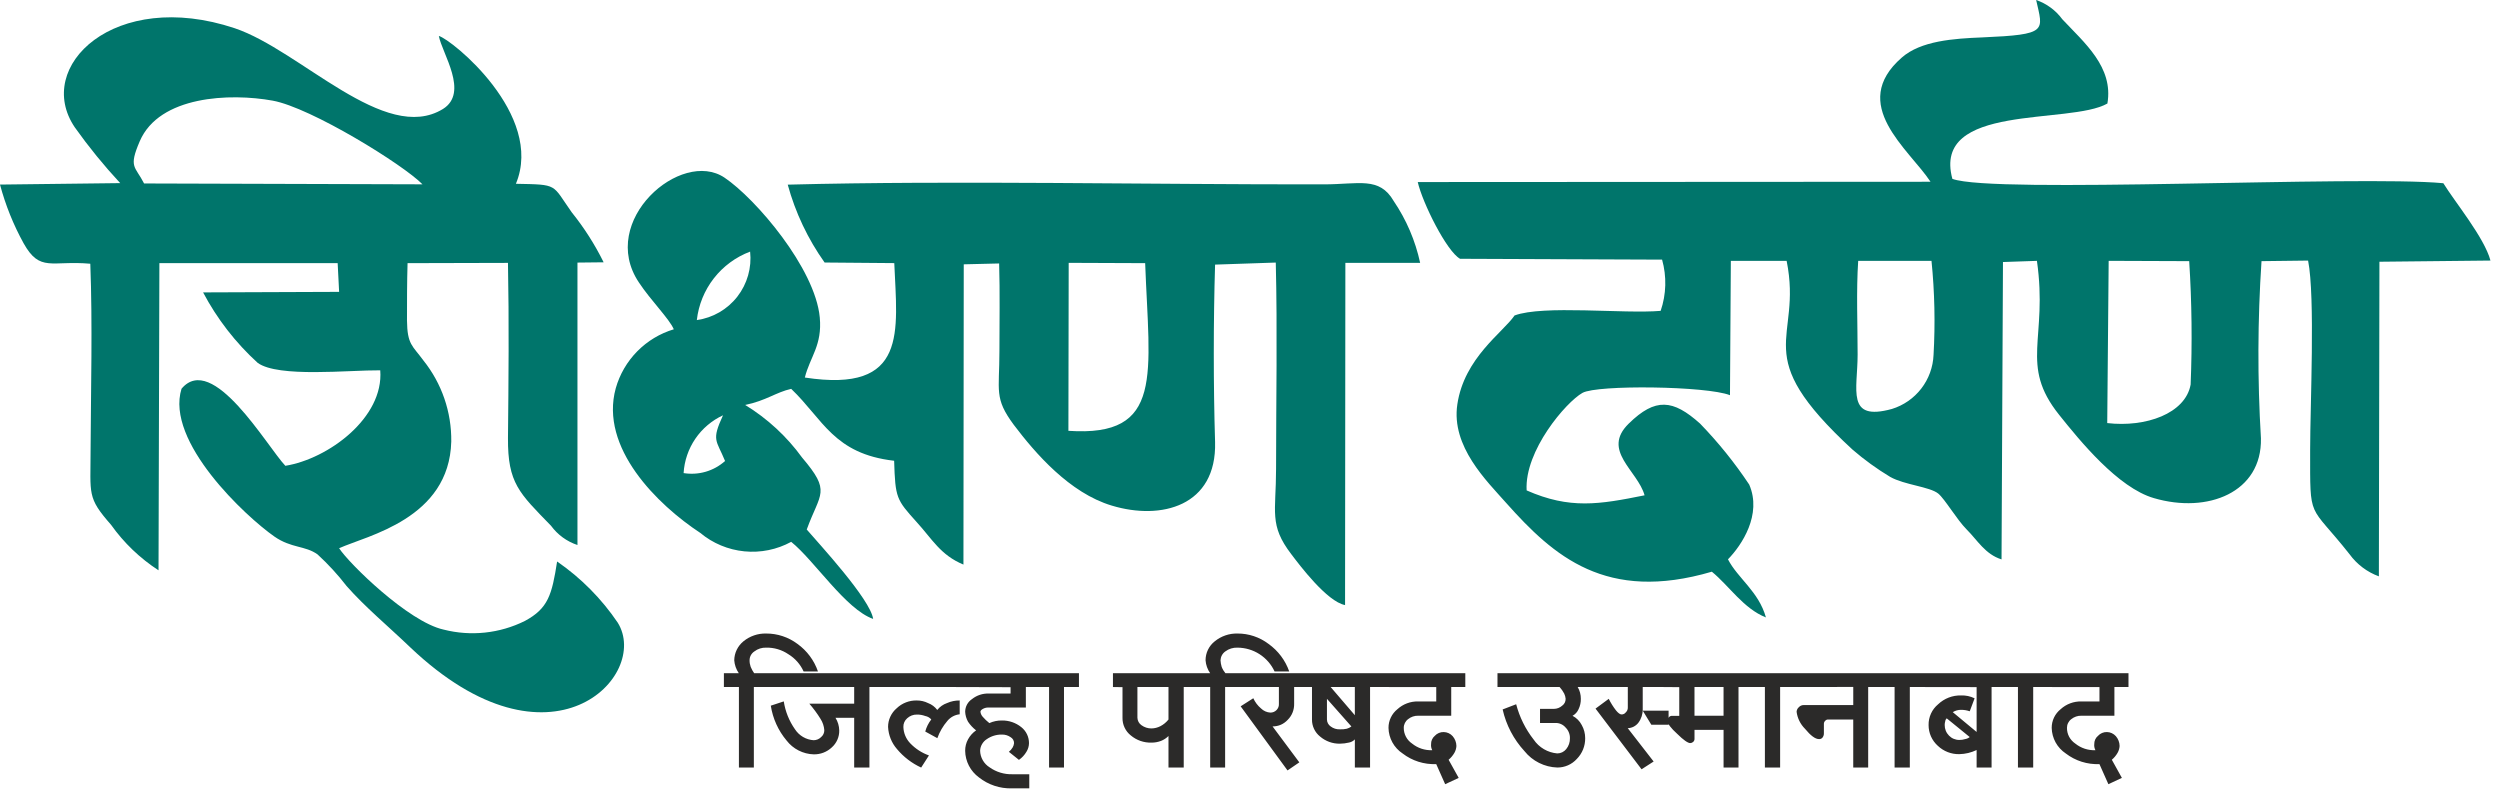 <svg width="122" height="39" viewBox="0 0 122 39" fill="none" xmlns="http://www.w3.org/2000/svg">
<path fill-rule="evenodd" clip-rule="evenodd" d="M102.903 12.729L106.833 12.744C106.961 14.749 106.984 16.758 106.903 18.765C106.65 20.181 104.714 20.866 102.833 20.646L102.903 12.729ZM94.257 12.729C94.411 14.254 94.444 15.789 94.357 17.319C94.332 17.916 94.124 18.489 93.759 18.962C93.394 19.435 92.892 19.783 92.322 19.958C90.076 20.575 90.652 19.018 90.652 17.306C90.652 15.832 90.582 14.191 90.68 12.73L94.257 12.729ZM71.257 12.629L81.11 12.67C81.34 13.491 81.317 14.363 81.04 15.17C79.24 15.324 75.314 14.874 73.91 15.395C73.349 16.223 71.455 17.458 71.118 19.732C70.808 21.795 72.562 23.479 73.503 24.545C75.819 27.145 78.374 29.415 83.538 27.899C84.381 28.587 85.082 29.699 86.177 30.131C85.826 28.867 84.802 28.222 84.325 27.295C84.999 26.607 85.995 25.107 85.362 23.648C84.655 22.585 83.852 21.588 82.963 20.671C81.644 19.491 80.788 19.394 79.483 20.671C78.135 21.99 79.919 22.959 80.255 24.171C78.037 24.619 76.606 24.859 74.5 23.932C74.388 21.995 76.423 19.623 77.223 19.173C77.939 18.768 83.3 18.837 84.423 19.286L84.465 12.731H87.188C87.988 16.704 85.237 17.18 90.401 21.939C90.975 22.435 91.591 22.881 92.242 23.273C92.942 23.666 94.164 23.749 94.585 24.085C94.921 24.365 95.485 25.348 95.975 25.84C96.508 26.372 96.875 27.046 97.675 27.299L97.745 12.787L99.402 12.73C99.949 16.547 98.531 17.796 100.482 20.239C101.492 21.502 103.359 23.804 105.113 24.309C107.738 25.08 110.39 24.028 110.334 21.39C110.161 18.51 110.17 15.623 110.362 12.744L112.635 12.716C112.987 14.485 112.735 19.817 112.735 21.939C112.735 25.474 112.65 24.506 114.657 27.045C115.017 27.54 115.515 27.916 116.089 28.126L116.116 12.773L121.535 12.715C121.235 11.593 119.794 9.852 119.235 8.941C115.052 8.547 97.27 9.473 95.276 8.729C94.266 5.011 100.989 6.105 102.841 5.052C103.15 3.27 101.704 2.077 100.641 0.94C100.321 0.504 99.875 0.175 99.364 0C99.701 1.517 99.965 1.685 96.74 1.825C95.323 1.881 93.74 1.993 92.81 2.807C90.185 5.095 93.147 7.27 94.21 8.87L69.186 8.884C69.416 9.895 70.595 12.267 71.254 12.631L71.257 12.629Z" fill="#00756B"/>
<path fill-rule="evenodd" clip-rule="evenodd" d="M33.36 23.087C33.396 22.487 33.594 21.907 33.932 21.411C34.271 20.914 34.738 20.519 35.283 20.266C34.707 21.515 34.959 21.459 35.383 22.497C35.111 22.74 34.788 22.919 34.438 23.021C34.088 23.123 33.72 23.145 33.36 23.087ZM52.152 12.827L55.884 12.842C56.084 18.288 56.825 21.342 52.138 21.024L52.152 12.827ZM34.005 15.62C34.089 14.877 34.376 14.172 34.835 13.583C35.294 12.993 35.907 12.542 36.606 12.279C36.691 13.065 36.467 13.853 35.982 14.476C35.497 15.1 34.788 15.509 34.005 15.62ZM32.883 16.069C32.207 16.272 31.594 16.641 31.098 17.144C30.603 17.647 30.241 18.267 30.049 18.946C29.248 21.851 32.084 24.632 34.175 26.007C34.785 26.515 35.535 26.828 36.326 26.906C37.117 26.984 37.912 26.822 38.61 26.442C39.733 27.342 41.277 29.742 42.61 30.203C42.469 29.235 39.958 26.527 39.369 25.84C40.028 24.029 40.575 24.014 39.143 22.33C38.395 21.299 37.451 20.427 36.365 19.762C37.389 19.551 37.865 19.144 38.61 18.976C40.168 20.463 40.686 22.148 43.634 22.485C43.689 24.309 43.746 24.38 44.73 25.474C45.487 26.301 45.894 27.088 47.016 27.552L47.031 12.899L48.758 12.857C48.8 14.288 48.772 15.721 48.772 17.125C48.772 19.104 48.506 19.424 49.472 20.73C50.524 22.12 52.194 24.057 54.257 24.674C56.67 25.404 59.38 24.701 59.296 21.573C59.212 18.793 59.212 15.692 59.296 12.913L62.258 12.813C62.34 16.139 62.272 19.55 62.272 22.877C62.272 24.996 61.92 25.613 63.016 27.046C63.409 27.565 64.756 29.36 65.639 29.528L65.654 12.828H69.303C69.07 11.748 68.632 10.724 68.012 9.81C67.312 8.603 66.312 8.997 64.601 8.997C56.166 9.011 46.623 8.797 38.441 9.011C38.814 10.374 39.423 11.66 40.241 12.811L43.641 12.84C43.78 16.18 44.329 19.197 39.276 18.424C39.529 17.413 40.132 16.853 40.005 15.491C39.781 13.091 36.876 9.692 35.359 8.671C33.24 7.239 29.169 10.775 31.175 13.779C31.76 14.666 32.658 15.55 32.882 16.07L32.883 16.069Z" fill="#00756B"/>
<path fill-rule="evenodd" clip-rule="evenodd" d="M7.031 8.953C6.596 8.098 6.26 8.194 6.821 6.89C7.776 4.671 11.228 4.534 13.305 4.911C15.172 5.249 19.691 8.042 20.617 8.995L7.031 8.953ZM5.866 8.936L0 9.007C0.266 10.004 0.652 10.966 1.151 11.87C1.951 13.304 2.512 12.7 4.407 12.87C4.519 15.833 4.435 18.961 4.421 21.935C4.421 24.14 4.238 24.265 5.421 25.613C6.046 26.491 6.831 27.244 7.736 27.831L7.778 12.842H16.478L16.549 14.243L9.911 14.269C10.594 15.562 11.496 16.726 12.577 17.709C13.588 18.438 17.026 18.058 18.556 18.071C18.739 20.387 16.015 22.395 13.925 22.731C13.025 21.778 10.374 17.159 8.858 18.971C8.058 21.553 12.002 25.215 13.391 26.184C14.219 26.76 14.891 26.62 15.496 27.055C16.012 27.528 16.486 28.044 16.913 28.598C17.813 29.621 18.92 30.536 20.029 31.598C26.878 38.098 31.748 32.973 30.148 30.389C29.356 29.218 28.352 28.204 27.187 27.401C26.934 29.03 26.752 29.689 25.615 30.302C24.385 30.914 22.975 31.064 21.643 30.723C19.931 30.344 17.026 27.495 16.549 26.753C17.924 26.134 21.924 25.321 22.022 21.546C22.04 20.109 21.559 18.71 20.661 17.589C20.128 16.859 19.875 16.828 19.861 15.637C19.861 14.709 19.861 13.771 19.889 12.842L24.789 12.829C24.845 15.692 24.817 18.583 24.789 21.376C24.775 23.581 25.336 24.057 26.889 25.656C27.212 26.096 27.663 26.425 28.18 26.597V12.814L29.457 12.8C29.029 11.932 28.506 11.113 27.899 10.359C26.917 8.968 27.267 9.011 25.176 8.969C26.576 5.599 22.046 1.924 21.415 1.754C21.569 2.598 22.903 4.521 21.615 5.319C18.779 7.059 14.667 2.457 11.453 1.377C5.6 -0.574 1.629 3.243 3.653 6.218C4.331 7.172 5.07 8.079 5.866 8.936Z" fill="#00756B"/>
<path d="M35.326 33.527V32.853H36.054C35.925 32.666 35.848 32.449 35.831 32.222C35.834 32.044 35.875 31.868 35.953 31.709C36.031 31.549 36.142 31.409 36.28 31.296C36.592 31.042 36.984 30.906 37.386 30.916C37.938 30.913 38.476 31.092 38.917 31.423C39.382 31.757 39.731 32.227 39.917 32.769H39.217C39.059 32.42 38.801 32.126 38.474 31.927C38.155 31.71 37.777 31.597 37.391 31.605C37.185 31.597 36.981 31.661 36.817 31.787C36.744 31.834 36.684 31.898 36.642 31.974C36.601 32.05 36.579 32.135 36.579 32.222C36.578 32.332 36.597 32.441 36.634 32.544C36.679 32.653 36.735 32.756 36.803 32.853H37.532V33.527H36.788V37.457H36.059V33.527H35.326ZM37.347 33.527V32.853H43.158V33.527H42.428V37.457H41.684V35.029H40.772C40.888 35.214 40.951 35.428 40.955 35.646C40.958 35.802 40.927 35.956 40.864 36.099C40.801 36.242 40.708 36.371 40.591 36.474C40.352 36.699 40.034 36.82 39.706 36.812C39.45 36.805 39.199 36.739 38.971 36.623C38.742 36.506 38.542 36.341 38.386 36.138C37.978 35.653 37.712 35.064 37.615 34.437L38.248 34.228C38.323 34.718 38.51 35.184 38.795 35.589C38.895 35.743 39.03 35.872 39.188 35.964C39.347 36.057 39.524 36.111 39.707 36.123C39.775 36.122 39.842 36.108 39.905 36.082C39.968 36.055 40.025 36.017 40.072 35.968C40.121 35.927 40.161 35.876 40.187 35.818C40.214 35.759 40.228 35.695 40.226 35.63C40.211 35.435 40.148 35.247 40.042 35.082C39.88 34.82 39.697 34.572 39.495 34.339H41.684V33.525L37.347 33.527ZM42.974 33.527V32.853H46.736V33.527H42.974ZM44.953 37.457C44.498 37.248 44.096 36.94 43.774 36.556C43.511 36.255 43.357 35.873 43.338 35.474C43.337 35.3 43.375 35.13 43.448 34.972C43.521 34.815 43.627 34.674 43.76 34.562C43.89 34.437 44.044 34.34 44.213 34.275C44.381 34.21 44.561 34.178 44.742 34.183C44.932 34.182 45.119 34.225 45.289 34.31C45.468 34.376 45.624 34.493 45.738 34.646C45.862 34.491 46.027 34.375 46.215 34.31C46.409 34.224 46.62 34.18 46.833 34.183V34.857C46.598 34.882 46.383 34.997 46.233 35.179C46.019 35.428 45.852 35.714 45.742 36.023L45.152 35.699C45.21 35.484 45.31 35.284 45.447 35.109C45.37 35.022 45.267 34.962 45.152 34.941C45.022 34.893 44.884 34.869 44.746 34.871C44.569 34.867 44.398 34.934 44.268 35.054C44.209 35.107 44.16 35.171 44.129 35.244C44.097 35.317 44.082 35.397 44.085 35.476C44.093 35.775 44.213 36.059 44.421 36.275C44.675 36.54 44.987 36.742 45.333 36.865L44.953 37.457ZM46.553 33.527V32.853H50.636V33.527H50.062V34.527H48.224C48.13 34.527 48.037 34.552 47.956 34.599C47.886 34.64 47.845 34.683 47.845 34.738C47.857 34.827 47.896 34.911 47.956 34.978C48.054 35.091 48.163 35.194 48.28 35.287C48.474 35.199 48.685 35.156 48.897 35.16C49.238 35.155 49.569 35.269 49.836 35.482C49.955 35.575 50.05 35.694 50.116 35.83C50.182 35.966 50.215 36.116 50.215 36.267C50.213 36.417 50.169 36.563 50.089 36.689C49.997 36.845 49.873 36.979 49.724 37.082L49.233 36.689C49.306 36.63 49.367 36.558 49.416 36.478C49.454 36.413 49.478 36.342 49.486 36.267C49.487 36.208 49.472 36.149 49.442 36.097C49.412 36.046 49.369 36.003 49.317 35.974C49.194 35.888 49.047 35.844 48.897 35.847C48.632 35.842 48.371 35.92 48.153 36.072C48.058 36.133 47.979 36.216 47.923 36.314C47.866 36.412 47.834 36.521 47.83 36.634C47.833 36.798 47.878 36.957 47.959 37.099C48.04 37.241 48.155 37.361 48.294 37.447C48.617 37.676 49.006 37.794 49.402 37.783H50.229V38.472H49.374C48.795 38.487 48.229 38.298 47.774 37.939C47.569 37.789 47.401 37.594 47.284 37.369C47.167 37.143 47.104 36.894 47.1 36.64C47.098 36.444 47.146 36.25 47.241 36.078C47.336 35.904 47.471 35.755 47.634 35.642C47.481 35.524 47.349 35.382 47.241 35.222C47.156 35.072 47.108 34.903 47.1 34.73C47.102 34.608 47.133 34.486 47.192 34.378C47.251 34.271 47.335 34.181 47.437 34.113C47.668 33.93 47.956 33.835 48.25 33.845H49.316V33.535L46.553 33.527ZM50.453 33.527V32.853H52.653V33.527H51.923V37.457H51.194V33.527H50.453ZM54.312 33.527V32.853H58.495V33.527H57.766V37.457H57.022V35.917C56.918 36.021 56.794 36.102 56.658 36.156C56.51 36.212 56.353 36.241 56.194 36.24C55.826 36.251 55.467 36.127 55.184 35.89C55.055 35.788 54.951 35.658 54.881 35.509C54.81 35.361 54.775 35.197 54.778 35.033V33.533L54.312 33.527ZM56.193 35.548C56.345 35.545 56.494 35.507 56.629 35.437C56.781 35.358 56.915 35.247 57.022 35.113V33.527H55.506V35.027C55.508 35.099 55.528 35.17 55.562 35.234C55.597 35.297 55.646 35.351 55.706 35.392C55.848 35.495 56.02 35.55 56.195 35.548H56.193ZM58.312 33.527V32.853H59.056C58.926 32.667 58.848 32.449 58.831 32.222C58.831 32.044 58.871 31.867 58.949 31.707C59.027 31.546 59.14 31.407 59.28 31.296C59.593 31.042 59.985 30.906 60.388 30.916C60.935 30.913 61.469 31.092 61.905 31.423C62.373 31.757 62.726 32.227 62.915 32.769H62.2C62.04 32.423 61.785 32.13 61.464 31.923C61.143 31.717 60.769 31.607 60.388 31.605C60.176 31.597 59.968 31.661 59.799 31.787C59.728 31.836 59.67 31.9 59.629 31.976C59.587 32.052 59.565 32.136 59.561 32.222C59.567 32.331 59.586 32.44 59.618 32.544C59.662 32.657 59.723 32.76 59.8 32.853H60.516V33.527H59.786V37.457H59.057V33.527H58.312ZM60.333 33.527V32.853H63.744V33.527H63.154V34.341C63.158 34.486 63.133 34.63 63.08 34.765C63.027 34.9 62.946 35.022 62.844 35.124C62.749 35.227 62.635 35.311 62.507 35.367C62.379 35.422 62.241 35.45 62.101 35.449L63.407 37.203L62.831 37.597L60.544 34.468L61.161 34.074C61.248 34.267 61.378 34.438 61.54 34.574C61.661 34.692 61.82 34.764 61.989 34.775C62.047 34.776 62.104 34.766 62.157 34.744C62.21 34.722 62.258 34.689 62.298 34.648C62.337 34.607 62.368 34.559 62.388 34.505C62.407 34.452 62.414 34.396 62.41 34.339V33.525L60.333 33.527ZM63.562 33.527V32.853H67.589V33.527H66.859V37.457H66.117V36.082C66.042 36.161 65.943 36.215 65.836 36.236C65.689 36.271 65.538 36.29 65.386 36.292C65.031 36.297 64.687 36.173 64.418 35.941C64.293 35.842 64.194 35.715 64.126 35.572C64.058 35.428 64.023 35.272 64.025 35.113V33.527H63.562ZM65.386 35.591C65.499 35.597 65.613 35.587 65.724 35.562C65.805 35.54 65.881 35.502 65.948 35.451L64.755 34.103V35.113C64.755 35.18 64.773 35.245 64.805 35.304C64.836 35.363 64.883 35.413 64.938 35.451C65.067 35.549 65.227 35.599 65.389 35.591H65.386ZM66.116 34.902V33.527H64.936L66.116 34.902ZM67.407 33.527V32.853H71.507V33.527H70.82V34.927H69.207C69.028 34.923 68.853 34.983 68.715 35.095C68.649 35.144 68.596 35.208 68.559 35.281C68.523 35.354 68.503 35.435 68.504 35.517C68.502 35.669 68.539 35.818 68.61 35.953C68.681 36.087 68.784 36.202 68.911 36.287C69.188 36.511 69.538 36.625 69.893 36.609C69.846 36.518 69.826 36.416 69.837 36.314C69.834 36.237 69.849 36.162 69.881 36.091C69.912 36.021 69.96 35.957 70.019 35.908C70.074 35.847 70.141 35.801 70.217 35.769C70.292 35.737 70.373 35.721 70.455 35.724C70.537 35.726 70.618 35.744 70.693 35.779C70.768 35.813 70.836 35.864 70.89 35.925C71.005 36.058 71.07 36.226 71.073 36.402C71.067 36.521 71.033 36.636 70.974 36.74C70.9 36.867 70.805 36.981 70.692 37.076L71.184 37.961L70.524 38.269L70.088 37.289C69.496 37.313 68.916 37.13 68.447 36.769C68.24 36.633 68.069 36.447 67.949 36.23C67.829 36.013 67.763 35.769 67.759 35.521C67.757 35.346 67.797 35.173 67.872 35.015C67.947 34.857 68.058 34.718 68.194 34.609C68.47 34.357 68.832 34.222 69.206 34.23H70.089V33.529L67.407 33.527ZM73.077 33.527V32.853H77.849V33.527H76.992C77.094 33.702 77.147 33.901 77.145 34.103C77.148 34.278 77.11 34.451 77.034 34.609C76.975 34.746 76.871 34.86 76.74 34.931C76.932 35.031 77.089 35.188 77.188 35.38C77.3 35.577 77.358 35.798 77.357 36.025C77.359 36.212 77.324 36.398 77.254 36.572C77.184 36.745 77.081 36.901 76.95 37.035C76.829 37.168 76.682 37.275 76.517 37.347C76.353 37.42 76.175 37.456 75.995 37.455C75.686 37.445 75.383 37.368 75.107 37.23C74.831 37.092 74.588 36.897 74.395 36.656C73.867 36.083 73.499 35.381 73.329 34.621L73.989 34.367C74.153 34.995 74.443 35.582 74.844 36.093C74.973 36.284 75.145 36.444 75.344 36.56C75.543 36.677 75.764 36.747 75.994 36.767C76.078 36.766 76.16 36.748 76.235 36.712C76.311 36.676 76.377 36.623 76.43 36.558C76.553 36.408 76.618 36.219 76.612 36.025C76.615 35.928 76.597 35.833 76.561 35.744C76.525 35.654 76.472 35.573 76.403 35.505C76.343 35.434 76.268 35.376 76.182 35.337C76.097 35.298 76.005 35.279 75.911 35.281H75.153V34.593H75.827C75.978 34.593 76.123 34.537 76.235 34.437C76.288 34.399 76.332 34.349 76.361 34.291C76.39 34.232 76.405 34.167 76.403 34.101C76.396 34.013 76.372 33.927 76.333 33.847C76.272 33.731 76.196 33.622 76.107 33.525L73.077 33.527ZM77.666 33.527V32.853H81.343V33.527H80.165V34.609C80.17 34.846 80.095 35.079 79.953 35.269C79.892 35.349 79.813 35.414 79.724 35.461C79.634 35.507 79.535 35.532 79.434 35.535L80.697 37.162L80.108 37.541L77.862 34.58L78.507 34.103C78.605 34.302 78.723 34.49 78.859 34.666C78.959 34.791 79.059 34.865 79.127 34.865C79.167 34.866 79.207 34.859 79.244 34.841C79.281 34.824 79.312 34.798 79.337 34.765C79.37 34.735 79.397 34.697 79.414 34.656C79.431 34.614 79.439 34.57 79.437 34.525V33.525L77.666 33.527ZM80.585 35.367L80.165 34.679H81.427V35.367H80.585ZM81.146 33.527V32.853H85.582V33.527H84.839V37.457H84.11V35.619H82.692V36.068C82.691 36.095 82.684 36.122 82.672 36.146C82.66 36.17 82.643 36.191 82.622 36.209C82.583 36.243 82.533 36.262 82.481 36.263C82.37 36.263 82.145 36.109 81.85 35.814C81.541 35.535 81.386 35.324 81.386 35.214C81.388 35.141 81.407 35.068 81.442 35.003C81.46 34.98 81.484 34.961 81.511 34.949C81.538 34.937 81.568 34.931 81.597 34.933H81.948V33.533L81.146 33.527ZM82.691 34.927H84.109V33.527H82.691V34.927ZM85.4 33.527V32.853H87.6V33.527H86.87V37.457H86.127V33.527H85.4ZM87.421 33.527V32.853H91.911V33.527H91.167V37.457H90.438V35.113H89.217C89.19 35.111 89.165 35.115 89.14 35.124C89.116 35.134 89.094 35.15 89.076 35.169C89.054 35.188 89.036 35.211 89.024 35.238C89.012 35.264 89.005 35.294 89.006 35.324V35.773C89.011 35.854 88.986 35.934 88.935 35.998C88.915 36.022 88.889 36.04 88.86 36.052C88.831 36.064 88.8 36.07 88.768 36.068C88.585 36.068 88.361 35.9 88.081 35.562C87.858 35.338 87.714 35.047 87.674 34.734C87.676 34.691 87.688 34.648 87.707 34.609C87.726 34.57 87.753 34.537 87.786 34.509C87.814 34.477 87.85 34.452 87.888 34.435C87.927 34.418 87.969 34.407 88.011 34.408H90.439V33.523L87.421 33.527ZM91.729 33.527V32.853H93.928V33.527H93.199V37.457H92.456V33.527H91.729ZM93.75 33.527V32.853H97.933V33.527H97.189V37.457H96.459V36.601C96.196 36.727 95.909 36.797 95.617 36.802C95.423 36.807 95.23 36.773 95.05 36.703C94.869 36.633 94.704 36.528 94.564 36.394C94.423 36.267 94.309 36.111 94.231 35.937C94.154 35.763 94.115 35.575 94.115 35.384C94.111 35.192 94.151 34.999 94.231 34.824C94.311 34.648 94.43 34.494 94.578 34.371C94.88 34.083 95.284 33.927 95.701 33.937C95.929 33.929 96.156 33.977 96.361 34.078L96.123 34.711C95.987 34.663 95.845 34.639 95.701 34.64C95.558 34.638 95.416 34.678 95.295 34.753L96.459 35.72V33.531L93.75 33.527ZM95.616 36.109C95.711 36.111 95.806 36.097 95.897 36.068C95.98 36.055 96.057 36.021 96.122 35.968L94.999 35.054C94.959 35.091 94.934 35.141 94.928 35.195C94.91 35.254 94.901 35.316 94.901 35.378C94.9 35.475 94.918 35.57 94.954 35.66C94.99 35.749 95.044 35.829 95.111 35.898C95.177 35.966 95.255 36.02 95.343 36.056C95.43 36.092 95.524 36.111 95.619 36.109H95.616ZM97.749 33.527V32.853H99.949V33.527H99.22V37.457H98.476V33.527H97.749ZM99.77 33.527V32.853H103.87V33.527H103.183V34.927H101.57C101.391 34.923 101.217 34.983 101.078 35.095C101.012 35.144 100.959 35.208 100.923 35.281C100.886 35.354 100.868 35.435 100.868 35.517C100.866 35.669 100.902 35.818 100.973 35.953C101.045 36.087 101.149 36.202 101.275 36.287C101.552 36.51 101.901 36.625 102.257 36.609C102.209 36.518 102.189 36.416 102.2 36.314C102.198 36.237 102.213 36.16 102.245 36.089C102.277 36.019 102.324 35.957 102.384 35.908C102.438 35.847 102.506 35.801 102.581 35.769C102.656 35.737 102.738 35.721 102.819 35.724C102.902 35.725 102.983 35.744 103.057 35.779C103.132 35.813 103.199 35.864 103.254 35.925C103.369 36.058 103.434 36.226 103.437 36.402C103.431 36.521 103.396 36.636 103.337 36.74C103.264 36.867 103.17 36.981 103.057 37.076L103.548 37.961L102.889 38.269L102.453 37.289C101.861 37.313 101.28 37.13 100.81 36.769C100.603 36.632 100.433 36.447 100.313 36.23C100.194 36.013 100.128 35.769 100.123 35.521C100.122 35.346 100.161 35.173 100.236 35.015C100.312 34.857 100.423 34.718 100.559 34.609C100.835 34.357 101.197 34.222 101.57 34.23H102.454V33.529L99.77 33.527Z" fill="#2B2A29"/>
</svg>
